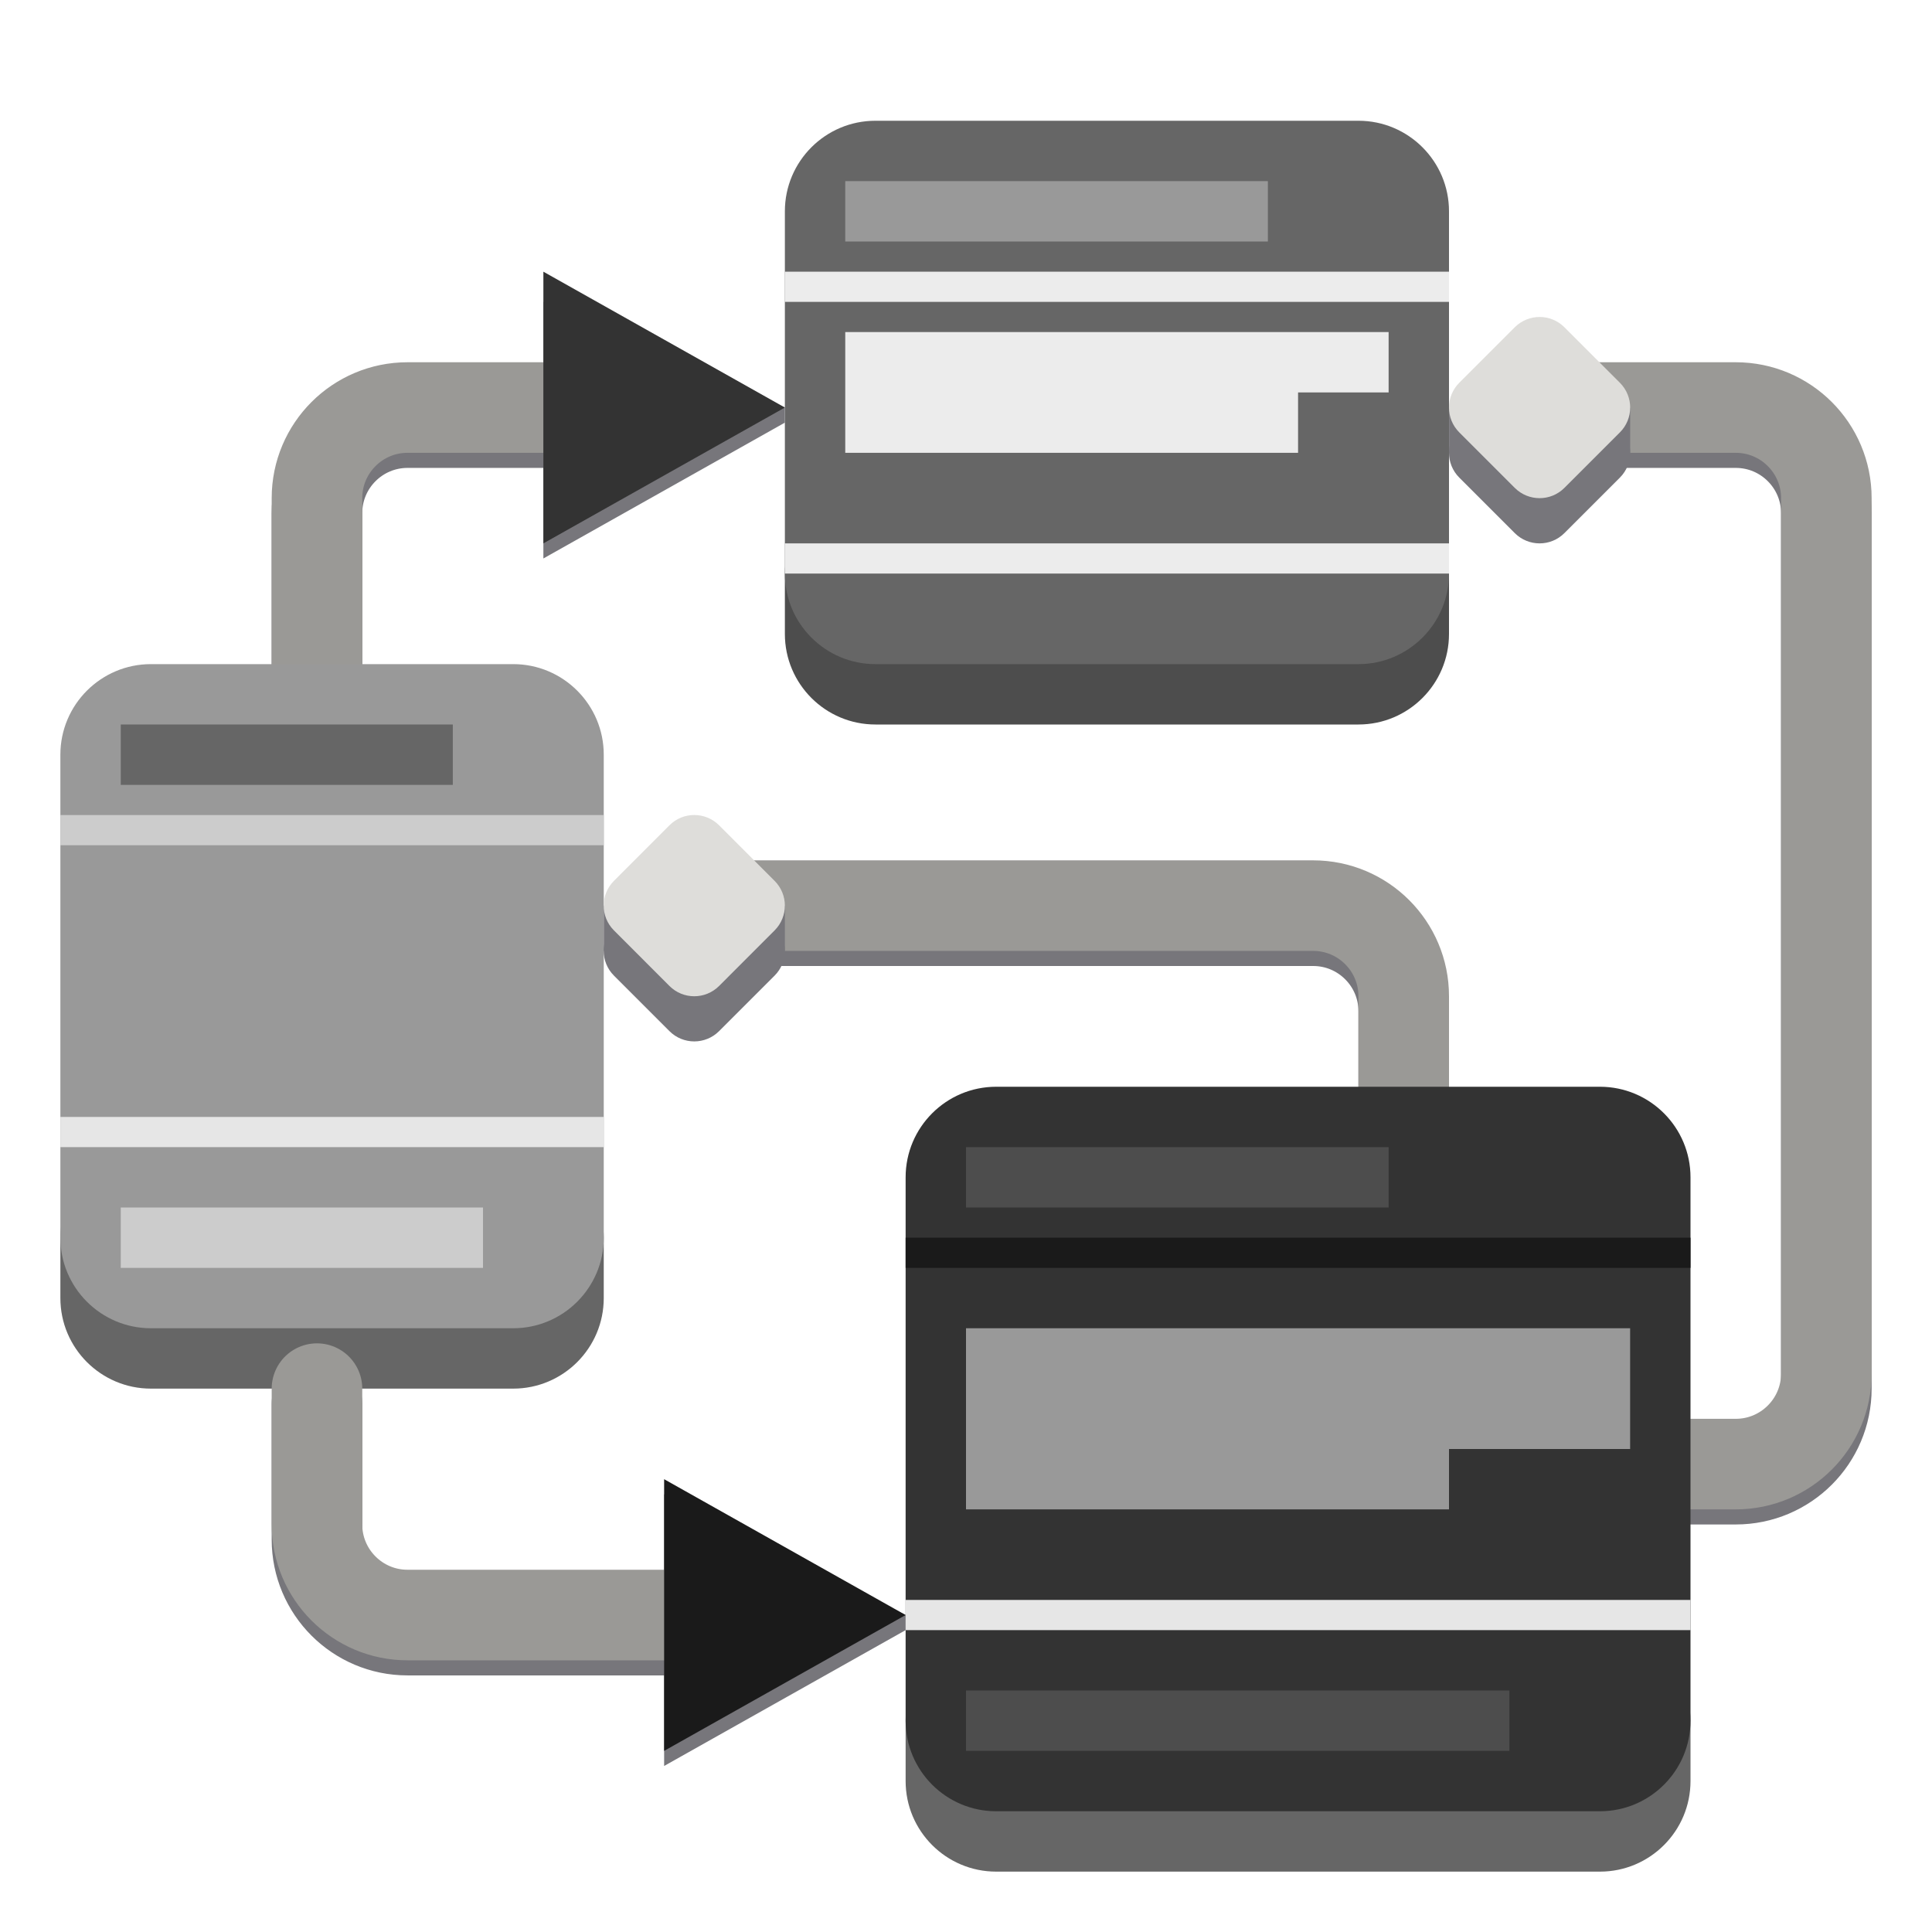 <?xml version="1.0" encoding="UTF-8" standalone="no"?>
<svg
   height="128px"
   viewBox="0 0 128 128"
   width="128px"
   version="1.1"
   id="svg55"
   sodipodi:docname="org.gaphor.Gaphor.svg"
   inkscape:version="1.3 (0e150ed6c4, 2023-07-21)"
   xmlns:inkscape="http://www.inkscape.org/namespaces/inkscape"
   xmlns:sodipodi="http://sodipodi.sourceforge.net/DTD/sodipodi-0.dtd"
   xmlns="http://www.w3.org/2000/svg"
   xmlns:svg="http://www.w3.org/2000/svg">
  <defs
     id="defs55" />
  <sodipodi:namedview
     id="namedview55"
     pagecolor="#4d4d4d"
     bordercolor="#eeeeee"
     borderopacity="1"
     inkscape:showpageshadow="0"
     inkscape:pageopacity="0"
     inkscape:pagecheckerboard="0"
     inkscape:deskcolor="#d1d1d1"
     showgrid="false"
     inkscape:zoom="4.03125"
     inkscape:cx="63.875969"
     inkscape:cy="64"
     inkscape:window-width="1536"
     inkscape:window-height="716"
     inkscape:window-x="0"
     inkscape:window-y="0"
     inkscape:window-maximized="1"
     inkscape:current-layer="svg55" />
  <linearGradient
     id="a"
     gradientUnits="userSpaceOnUse"
     x1="52"
     x2="96"
     y1="40"
     y2="40">
    <stop
       offset="0"
       stop-color="#26a269"
       id="stop1" />
    <stop
       offset="0.068"
       stop-color="#33d17a"
       id="stop2" />
    <stop
       offset="0.136"
       stop-color="#26a269"
       id="stop3" />
    <stop
       offset="0.864"
       stop-color="#26a269"
       id="stop4" />
    <stop
       offset="0.932"
       stop-color="#33d17a"
       id="stop5" />
    <stop
       offset="1"
       stop-color="#26a269"
       id="stop6" />
  </linearGradient>
  <linearGradient
     id="b"
     gradientUnits="userSpaceOnUse"
     x1="60"
     x2="112"
     y1="116"
     y2="116">
    <stop
       offset="0"
       stop-color="#26a269"
       id="stop7" />
    <stop
       offset="0.058"
       stop-color="#33d17a"
       id="stop8" />
    <stop
       offset="0.115"
       stop-color="#26a269"
       id="stop9" />
    <stop
       offset="0.885"
       stop-color="#26a269"
       id="stop10" />
    <stop
       offset="0.942"
       stop-color="#33d17a"
       id="stop11" />
    <stop
       offset="1"
       stop-color="#26a269"
       id="stop12" />
  </linearGradient>
  <linearGradient
     id="c"
     gradientUnits="userSpaceOnUse"
     x1="4"
     x2="40"
     y1="84"
     y2="84">
    <stop
       offset="0"
       stop-color="#26a269"
       id="stop13" />
    <stop
       offset="0.083"
       stop-color="#33d17a"
       id="stop14" />
    <stop
       offset="0.167"
       stop-color="#26a269"
       id="stop15" />
    <stop
       offset="0.833"
       stop-color="#26a269"
       id="stop16" />
    <stop
       offset="0.917"
       stop-color="#33d17a"
       id="stop17" />
    <stop
       offset="1"
       stop-color="#26a269"
       id="stop18" />
  </linearGradient>
  <path
     d="m 60 108 v -1 l -16 -8 v 18 z m 0 0"
     fill="#77767b"
     id="path18" />
  <g
     fill="none"
     stroke="#77767b"
     stroke-linecap="round"
     stroke-linejoin="round"
     stroke-width="6"
     id="g22">
    <path
       d="m 93 79 v -12 c 0 -3.312 -2.688 -6 -6 -6 h -41"
       id="path19" />
    <path
       d="m 21 93 v 9 c 0 3.312 2.688 6 6 6 h 22"
       id="path20" />
    <path
       d="m 112 98 h 3 c 3.312 0 6 -2.688 6 -6 v -58 c 0 -3.312 -2.688 -6 -6 -6 h -12"
       id="path21" />
    <path
       d="m 21 53 v -19 c 0 -3.312 2.688 -6 6 -6 h 13"
       id="path22" />
  </g>
  <path
     d="m 58 32 h 32 c 3.312 0 6 2.688 6 6 v 4 c 0 3.312 -2.688 6 -6 6 h -32 c -3.312 0 -6 -2.688 -6 -6 v -4 c 0 -3.312 2.688 -6 6 -6 z m 0 0"
     fill="url(#a)"
     id="path23"
     style="fill:#4d4d4d" />
  <path
     d="m 58 8 h 32 c 3.312 0 6 2.688 6 6 v 24 c 0 3.312 -2.688 6 -6 6 h -32 c -3.312 0 -6 -2.688 -6 -6 v -24 c 0 -3.312 2.688 -6 6 -6 z m 0 0"
     fill="#33d17a"
     id="path24"
     style="fill:#666666" />
  <path
     d="m 52 18 h 44 v 2 h -44 z m 0 0"
     fill="#8ff0a4"
     id="path25"
     style="fill:#ececec" />
  <path
     d="m 52 36 h 44 v 2 h -44 z m 0 0"
     fill="#8ff0a4"
     id="path26"
     style="fill:#ececec" />
  <path
     d="m 21 52 v -19 c 0 -3.312 2.688 -6 6 -6 h 13"
     fill="none"
     stroke="#9a9996"
     stroke-linecap="round"
     stroke-linejoin="round"
     stroke-width="6"
     id="path27" />
  <path
     d="m 93 78 v -12 c 0 -3.312 -2.688 -6 -6 -6 h -41"
     fill="none"
     stroke="#9a9996"
     stroke-linecap="round"
     stroke-linejoin="round"
     stroke-width="6"
     id="path28" />
  <path
     d="m 52 28 v -1 l -16 -7 v 17 z m 0 0"
     fill="#77767b"
     id="path29" />
  <path
     d="m 112 97 h 3 c 3.312 0 6 -2.688 6 -6 v -58 c 0 -3.312 -2.688 -6 -6 -6 h -11"
     fill="none"
     stroke="#9a9996"
     stroke-linecap="round"
     stroke-linejoin="round"
     stroke-width="6"
     id="path30" />
  <path
     d="m 56 12 h 28 v 4 h -28 z m 0 0"
     fill="#1d7b50"
     id="path31"
     style="fill:#999999" />
  <path
     d="m 56 22 h 36 v 4 h -6 v 4 h -30 z m 0 0"
     fill="#26a269"
     id="path32"
     style="fill:#ececec" />
  <path
     d="m 66 108 h 40 c 3.312 0 6 2.688 6 6 v 4 c 0 3.312 -2.688 6 -6 6 h -40 c -3.312 0 -6 -2.688 -6 -6 v -4 c 0 -3.312 2.688 -6 6 -6 z m 0 0"
     fill="url(#b)"
     id="path33"
     style="fill:#666666" />
  <path
     d="m 66 72 h 40 c 3.312 0 6 2.688 6 6 v 36 c 0 3.312 -2.688 6 -6 6 h -40 c -3.312 0 -6 -2.688 -6 -6 v -36 c 0 -3.312 2.688 -6 6 -6 z m 0 0"
     fill="#33d17a"
     id="path34"
     style="fill:#333333" />
  <path
     d="m 60 82 h 52 v 2 h -52 z m 0 0"
     fill="#8ff0a4"
     id="path35"
     style="fill:#1a1a1a" />
  <path
     d="m 60 106 h 52 v 2 h -52 z m 0 0"
     fill="#8ff0a4"
     id="path36"
     style="fill:#e6e6e6" />
  <path
     d="m 64 76 h 28 v 4 h -28 z m 0 0"
     fill="#1d7b50"
     id="path37"
     style="fill:#4d4d4d" />
  <path
     d="m 64 88 h 44 v 8 h -12 v 4 h -32 z m 0 0"
     fill="#26a269"
     id="path38"
     style="fill:#999999" />
  <path
     d="m 64 112 h 36 v 4 h -36 z m 0 0"
     fill="#26a269"
     id="path39"
     style="fill:#4d4d4d" />
  <path
     d="m 10 76 h 24 c 3.312 0 6 2.688 6 6 v 4 c 0 3.312 -2.688 6 -6 6 h -24 c -3.312 0 -6 -2.688 -6 -6 v -4 c 0 -3.312 2.688 -6 6 -6 z m 0 0"
     fill="url(#c)"
     id="path40"
     style="fill:#666666" />
  <path
     d="m 10 44 h 24 c 3.312 0 6 2.688 6 6 v 32 c 0 3.312 -2.688 6 -6 6 h -24 c -3.312 0 -6 -2.688 -6 -6 v -32 c 0 -3.312 2.688 -6 6 -6 z m 0 0"
     fill="#33d17a"
     id="path41"
     style="fill:#999999" />
  <path
     d="m 4 54 h 36 v 2 h -36 z m 0 0"
     fill="#8ff0a4"
     id="path42"
     style="fill:#cccccc" />
  <path
     d="m 4 74 h 36 v 2 h -36 z m 0 0"
     fill="#8ff0a4"
     id="path43"
     style="fill:#e6e6e6" />
  <path
     d="m 8 48 h 22 v 4 h -22 z m 0 0"
     fill="#1d7b50"
     id="path44"
     style="fill:#666666" />
  <path
     d="m 8 60 h 28 v 4 h -6 v 4 h -22 z m 0 0"
     fill="#26a269"
     id="path45"
     style="fill:#999999" />
  <path
     d="m 8 80 h 24 v 4 h -24 z m 0 0"
     fill="#26a269"
     id="path46"
     style="fill:#cccccc" />
  <path
     d="m 21 92 v 9 c 0 3.312 2.688 6 6 6 h 22"
     fill="none"
     stroke="#9a9996"
     stroke-linecap="round"
     stroke-linejoin="round"
     stroke-width="6"
     id="path47" />
  <path
     d="m 60 107 l -16 -9 v 18 z m 0 0"
     fill="#9a9996"
     id="path48"
     style="fill:#1a1a1a" />
  <path
     d="m 44.355 57.672 l -3.68 3.68 c -0.906 0.91 -0.906 2.379 0 3.285 l 3.68 3.68 c 0.906 0.906 2.375 0.906 3.285 0 l 3.68 -3.68 c 0.906 -0.906 0.906 -2.375 0 -3.285 l -3.68 -3.68 c -0.91 -0.906 -2.379 -0.906 -3.285 0 z m 0 0"
     fill="#77767b"
     id="path49" />
  <path
     d="m 40 60 h 12 v 3 h -12 z m 0 0"
     fill="#77767b"
     id="path50" />
  <path
     d="m 44.355 54.676 l -3.68 3.684 c -0.906 0.906 -0.906 2.375 0 3.281 l 3.68 3.684 c 0.906 0.906 2.375 0.906 3.285 0 l 3.68 -3.684 c 0.906 -0.906 0.906 -2.375 0 -3.281 l -3.68 -3.684 c -0.91 -0.906 -2.379 -0.906 -3.285 0 z m 0 0"
     fill="#deddda"
     id="path51" />
  <path
     d="m 52 27 l -16 -9 v 18 z m 0 0"
     fill="#9a9996"
     id="path52"
     style="fill:#333333" />
  <path
     d="m 100.359 24.676 l -3.68 3.68 c -0.906 0.906 -0.906 2.375 0 3.285 l 3.68 3.68 c 0.91 0.906 2.379 0.906 3.285 0 l 3.68 -3.68 c 0.906 -0.91 0.906 -2.379 0 -3.285 l -3.68 -3.68 c -0.906 -0.906 -2.375 -0.906 -3.285 0 z m 0 0"
     fill="#77767b"
     id="path53" />
  <path
     d="m 96.004 27.004 h 12 v 3 h -12 z m 0 0"
     fill="#77767b"
     id="path54" />
  <path
     d="m 100.359 21.68 l -3.68 3.68 c -0.906 0.91 -0.906 2.379 0 3.285 l 3.68 3.68 c 0.91 0.906 2.379 0.906 3.285 0 l 3.68 -3.68 c 0.906 -0.906 0.906 -2.375 0 -3.285 l -3.68 -3.68 c -0.906 -0.906 -2.375 -0.906 -3.285 0 z m 0 0"
     fill="#deddda"
     id="path55" />
</svg>
